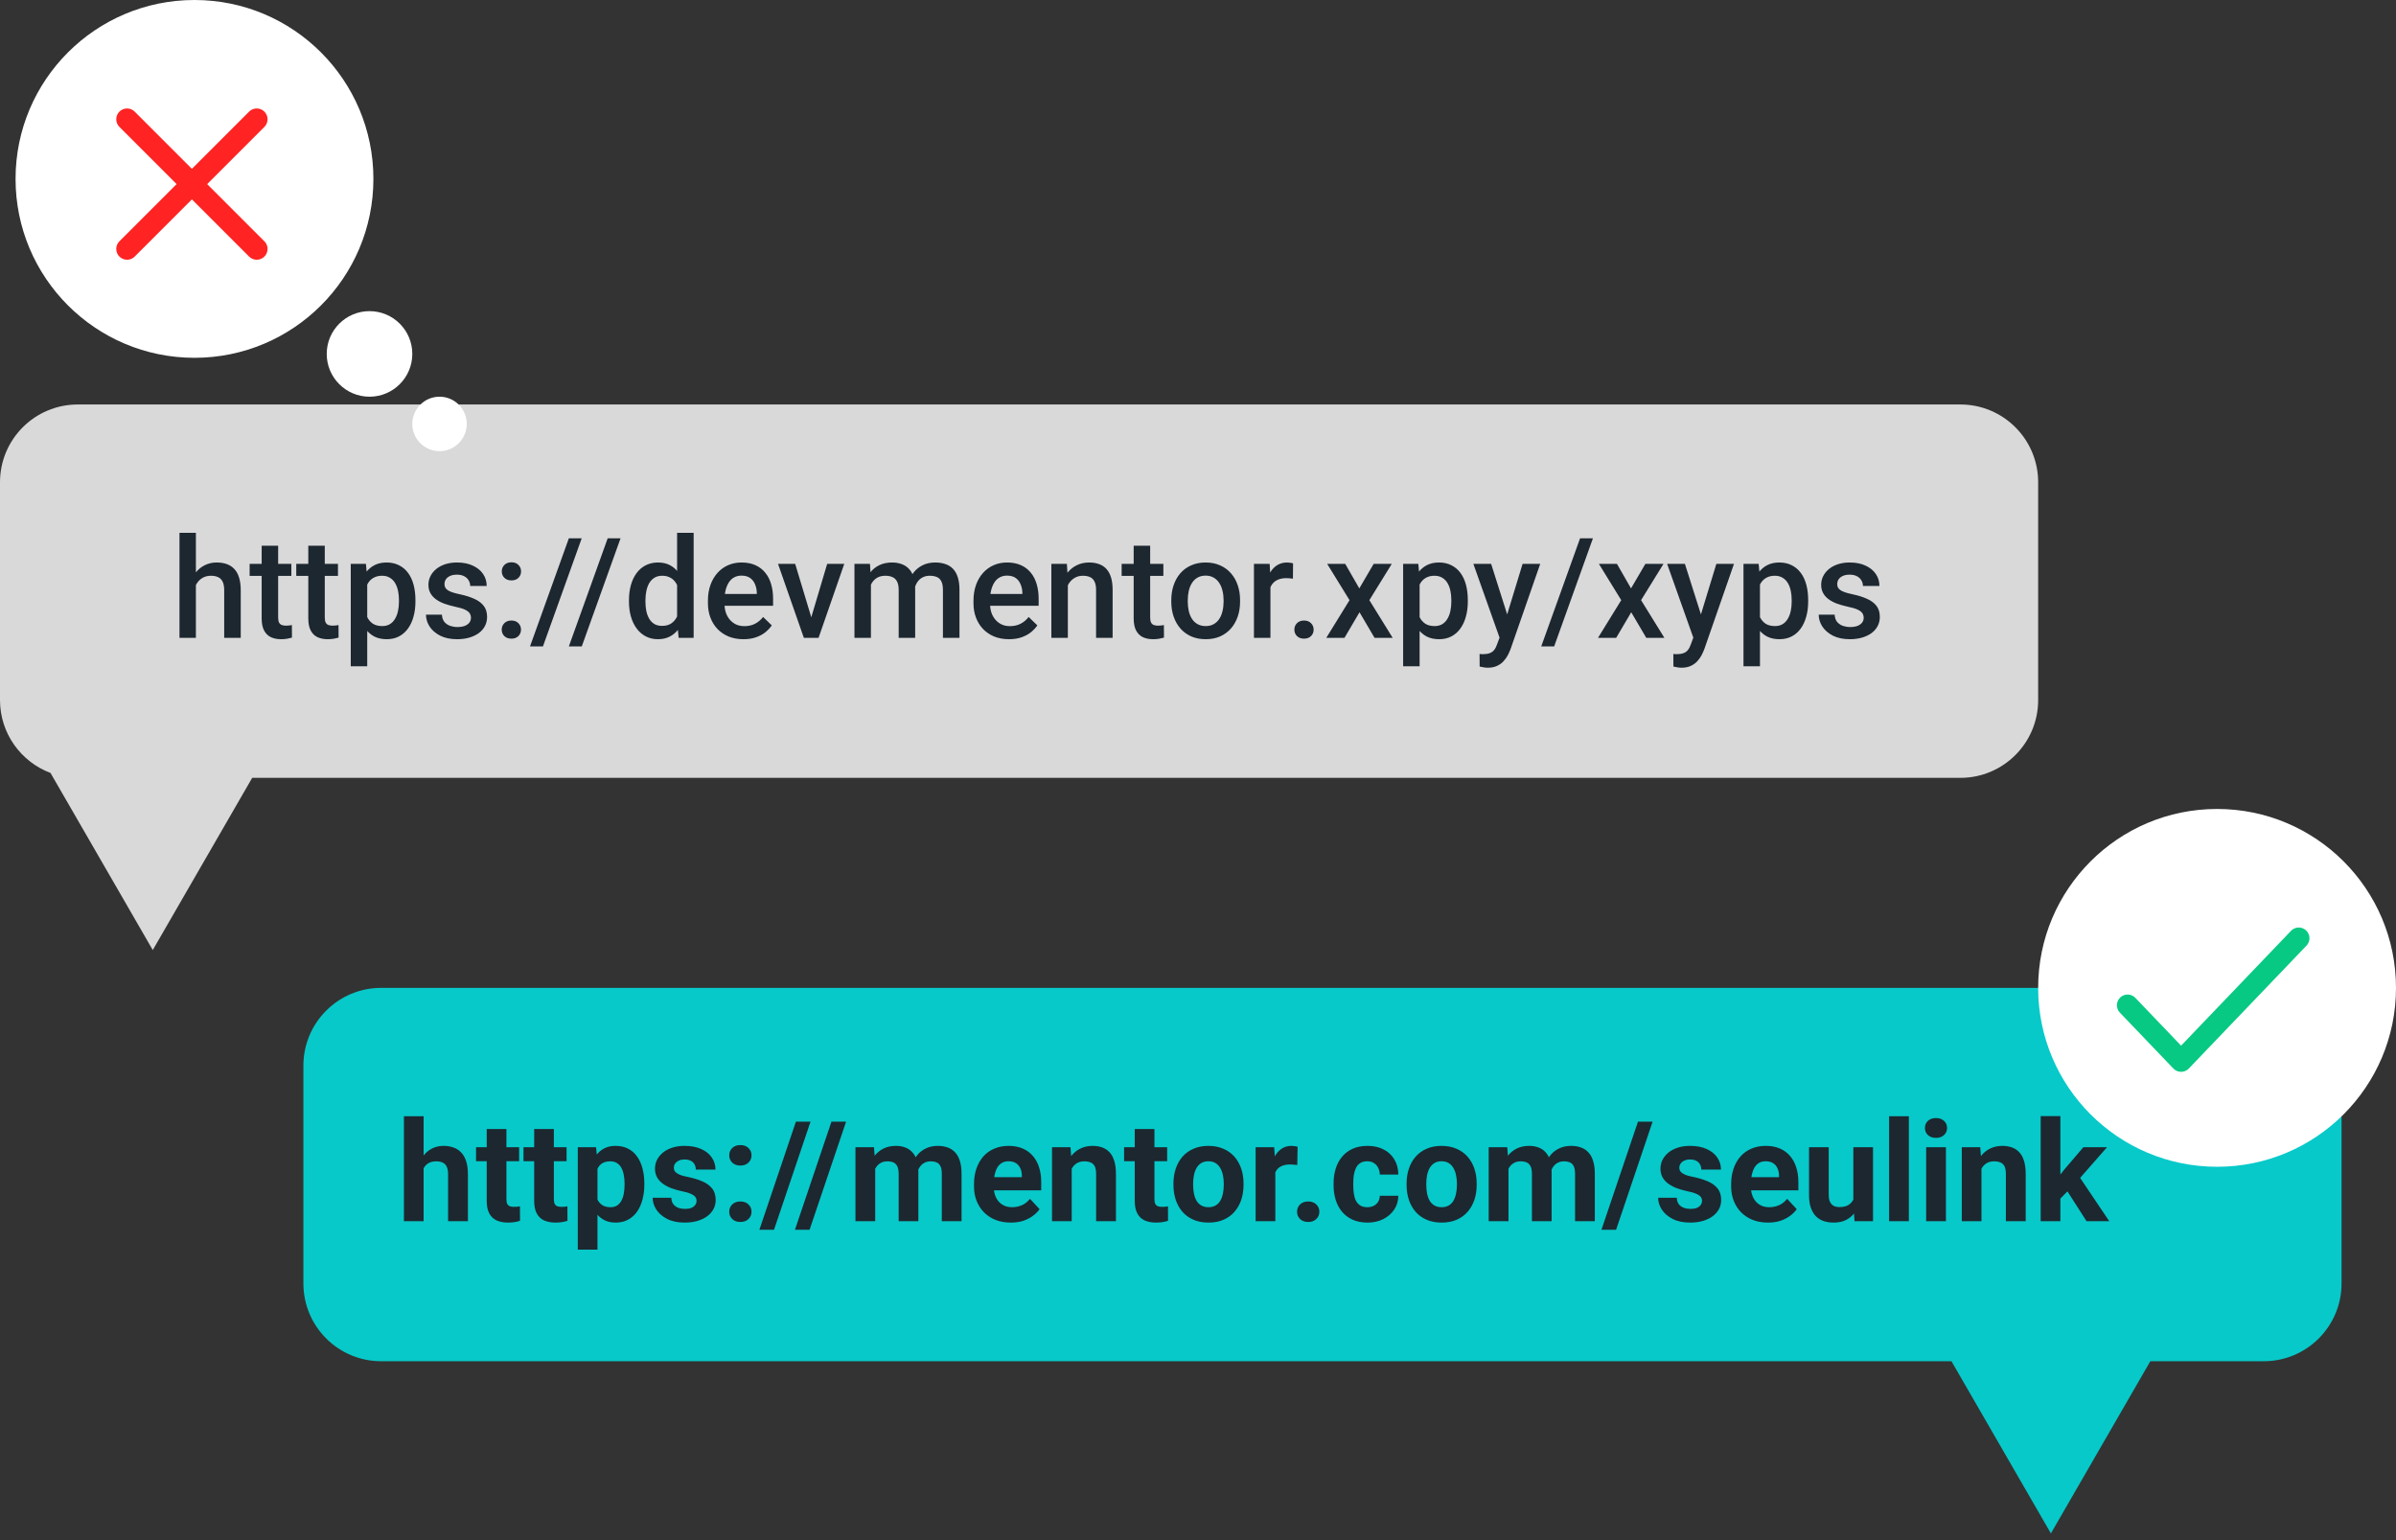 <svg width="308" height="198" viewBox="0 0 308 198" fill="none" xmlns="http://www.w3.org/2000/svg">
<rect x="0" y="0" width="308" height="198" fill="#333333" stroke="none"/>
<path fill-rule="evenodd" clip-rule="evenodd" d="M10 52C4.477 52 0 56.477 0 62V90C0 94.288 2.699 97.946 6.491 99.367L19.638 122.137L32.419 100H252C257.523 100 262 95.523 262 90V62C262 56.477 257.523 52 252 52H10Z" fill="#D9D9D9"/>
<path d="M25.182 68.5V82H23.072V68.5H25.182ZM24.812 76.894L24.127 76.885C24.133 76.228 24.224 75.622 24.399 75.065C24.581 74.509 24.833 74.025 25.155 73.615C25.483 73.199 25.876 72.88 26.333 72.657C26.79 72.429 27.297 72.314 27.854 72.314C28.322 72.314 28.744 72.379 29.119 72.508C29.5 72.637 29.828 72.845 30.104 73.132C30.379 73.413 30.587 73.782 30.727 74.239C30.874 74.69 30.947 75.241 30.947 75.892V82H28.82V75.874C28.82 75.417 28.753 75.054 28.618 74.784C28.489 74.515 28.299 74.321 28.047 74.204C27.795 74.081 27.487 74.019 27.124 74.019C26.743 74.019 26.406 74.096 26.113 74.248C25.826 74.4 25.586 74.608 25.393 74.872C25.199 75.136 25.053 75.44 24.953 75.786C24.859 76.132 24.812 76.501 24.812 76.894ZM37.451 72.49V74.037H32.09V72.49H37.451ZM33.637 70.161H35.755V79.372C35.755 79.665 35.796 79.891 35.878 80.049C35.966 80.201 36.086 80.304 36.238 80.356C36.391 80.409 36.569 80.436 36.774 80.436C36.921 80.436 37.062 80.427 37.196 80.409C37.331 80.392 37.44 80.374 37.522 80.356L37.53 81.974C37.355 82.026 37.149 82.073 36.915 82.114C36.687 82.155 36.423 82.176 36.124 82.176C35.638 82.176 35.207 82.091 34.832 81.921C34.457 81.745 34.164 81.461 33.953 81.068C33.742 80.676 33.637 80.154 33.637 79.504V70.161ZM43.445 72.49V74.037H38.084V72.49H43.445ZM39.631 70.161H41.749V79.372C41.749 79.665 41.79 79.891 41.872 80.049C41.96 80.201 42.08 80.304 42.232 80.356C42.385 80.409 42.563 80.436 42.769 80.436C42.915 80.436 43.056 80.427 43.19 80.409C43.325 80.392 43.434 80.374 43.516 80.356L43.524 81.974C43.349 82.026 43.144 82.073 42.909 82.114C42.681 82.155 42.417 82.176 42.118 82.176C41.632 82.176 41.201 82.091 40.826 81.921C40.451 81.745 40.158 81.461 39.947 81.068C39.736 80.676 39.631 80.154 39.631 79.504V70.161ZM47.207 74.318V85.656H45.089V72.49H47.04L47.207 74.318ZM53.403 77.157V77.342C53.403 78.033 53.321 78.675 53.157 79.267C52.999 79.853 52.762 80.365 52.445 80.805C52.135 81.238 51.751 81.575 51.294 81.815C50.837 82.056 50.31 82.176 49.712 82.176C49.12 82.176 48.602 82.067 48.156 81.851C47.717 81.628 47.345 81.314 47.04 80.91C46.735 80.506 46.489 80.031 46.302 79.486C46.12 78.936 45.991 78.332 45.915 77.676V76.964C45.991 76.267 46.12 75.634 46.302 75.065C46.489 74.497 46.735 74.008 47.04 73.598C47.345 73.188 47.717 72.871 48.156 72.648C48.596 72.426 49.108 72.314 49.694 72.314C50.292 72.314 50.822 72.432 51.285 72.666C51.748 72.894 52.138 73.223 52.454 73.65C52.77 74.072 53.008 74.582 53.166 75.18C53.324 75.772 53.403 76.431 53.403 77.157ZM51.285 77.342V77.157C51.285 76.718 51.244 76.311 51.162 75.936C51.08 75.555 50.951 75.221 50.775 74.934C50.6 74.647 50.374 74.424 50.099 74.266C49.829 74.102 49.504 74.019 49.123 74.019C48.748 74.019 48.426 74.084 48.156 74.213C47.887 74.336 47.661 74.509 47.48 74.731C47.298 74.954 47.157 75.215 47.058 75.514C46.958 75.807 46.888 76.126 46.847 76.472V78.177C46.917 78.599 47.037 78.985 47.207 79.337C47.377 79.689 47.617 79.97 47.928 80.181C48.244 80.386 48.648 80.488 49.141 80.488C49.522 80.488 49.847 80.406 50.116 80.242C50.386 80.078 50.605 79.853 50.775 79.565C50.951 79.272 51.08 78.936 51.162 78.555C51.244 78.174 51.285 77.769 51.285 77.342ZM60.54 79.425C60.54 79.214 60.487 79.023 60.382 78.853C60.276 78.678 60.074 78.519 59.775 78.379C59.482 78.238 59.049 78.109 58.475 77.992C57.971 77.881 57.508 77.749 57.086 77.597C56.67 77.439 56.312 77.248 56.014 77.025C55.715 76.803 55.483 76.539 55.319 76.234C55.155 75.93 55.073 75.578 55.073 75.18C55.073 74.793 55.158 74.427 55.328 74.081C55.498 73.735 55.741 73.431 56.058 73.167C56.374 72.903 56.758 72.695 57.209 72.543C57.666 72.391 58.176 72.314 58.738 72.314C59.535 72.314 60.218 72.449 60.786 72.719C61.36 72.982 61.8 73.343 62.105 73.8C62.409 74.251 62.562 74.761 62.562 75.329H60.443C60.443 75.077 60.379 74.843 60.25 74.626C60.127 74.403 59.94 74.225 59.688 74.09C59.435 73.949 59.119 73.879 58.738 73.879C58.375 73.879 58.073 73.938 57.833 74.055C57.599 74.166 57.423 74.312 57.306 74.494C57.194 74.676 57.139 74.875 57.139 75.092C57.139 75.25 57.168 75.394 57.227 75.522C57.291 75.645 57.397 75.76 57.543 75.865C57.69 75.965 57.889 76.059 58.141 76.147C58.398 76.234 58.721 76.319 59.107 76.401C59.834 76.554 60.458 76.75 60.98 76.99C61.507 77.225 61.911 77.529 62.192 77.904C62.474 78.273 62.614 78.742 62.614 79.311C62.614 79.732 62.523 80.119 62.342 80.471C62.166 80.816 61.908 81.118 61.568 81.376C61.228 81.628 60.821 81.824 60.347 81.965C59.878 82.106 59.351 82.176 58.765 82.176C57.903 82.176 57.174 82.023 56.576 81.719C55.978 81.408 55.524 81.013 55.214 80.532C54.909 80.046 54.757 79.542 54.757 79.02H56.805C56.828 79.413 56.937 79.727 57.13 79.961C57.329 80.189 57.575 80.356 57.868 80.462C58.167 80.561 58.475 80.611 58.791 80.611C59.172 80.611 59.491 80.561 59.749 80.462C60.007 80.356 60.203 80.216 60.338 80.04C60.473 79.858 60.54 79.653 60.54 79.425ZM64.495 80.945C64.495 80.617 64.606 80.342 64.829 80.119C65.052 79.891 65.353 79.776 65.734 79.776C66.121 79.776 66.423 79.891 66.64 80.119C66.862 80.342 66.974 80.617 66.974 80.945C66.974 81.273 66.862 81.549 66.64 81.772C66.423 81.994 66.121 82.106 65.734 82.106C65.353 82.106 65.052 81.994 64.829 81.772C64.606 81.549 64.495 81.273 64.495 80.945ZM64.504 73.457C64.504 73.129 64.615 72.853 64.838 72.631C65.061 72.402 65.362 72.288 65.743 72.288C66.13 72.288 66.432 72.402 66.648 72.631C66.871 72.853 66.982 73.129 66.982 73.457C66.982 73.785 66.871 74.061 66.648 74.283C66.432 74.506 66.13 74.617 65.743 74.617C65.362 74.617 65.061 74.506 64.838 74.283C64.615 74.061 64.504 73.785 64.504 73.457ZM74.778 69.203L69.795 83.099H68.134L73.126 69.203H74.778ZM79.77 69.203L74.787 83.099H73.126L78.118 69.203H79.77ZM87.039 80.031V68.5H89.166V82H87.241L87.039 80.031ZM80.852 77.351V77.166C80.852 76.445 80.936 75.789 81.106 75.197C81.276 74.6 81.522 74.087 81.845 73.659C82.167 73.226 82.56 72.894 83.022 72.666C83.485 72.432 84.007 72.314 84.587 72.314C85.161 72.314 85.665 72.426 86.099 72.648C86.532 72.871 86.901 73.19 87.206 73.606C87.511 74.017 87.754 74.509 87.936 75.083C88.117 75.651 88.246 76.284 88.322 76.981V77.57C88.246 78.25 88.117 78.871 87.936 79.434C87.754 79.996 87.511 80.482 87.206 80.893C86.901 81.303 86.529 81.619 86.09 81.842C85.656 82.064 85.149 82.176 84.569 82.176C83.995 82.176 83.477 82.056 83.014 81.815C82.557 81.575 82.167 81.238 81.845 80.805C81.522 80.371 81.276 79.861 81.106 79.275C80.936 78.684 80.852 78.042 80.852 77.351ZM82.97 77.166V77.351C82.97 77.784 83.008 78.189 83.084 78.564C83.166 78.939 83.292 79.269 83.462 79.557C83.632 79.838 83.852 80.061 84.121 80.225C84.397 80.383 84.725 80.462 85.106 80.462C85.586 80.462 85.981 80.356 86.292 80.145C86.603 79.935 86.846 79.65 87.022 79.293C87.203 78.93 87.326 78.525 87.391 78.08V76.489C87.356 76.144 87.282 75.821 87.171 75.522C87.065 75.224 86.922 74.963 86.74 74.74C86.559 74.512 86.333 74.336 86.064 74.213C85.8 74.084 85.486 74.019 85.123 74.019C84.736 74.019 84.408 74.102 84.139 74.266C83.869 74.43 83.647 74.655 83.471 74.942C83.301 75.23 83.175 75.564 83.093 75.944C83.011 76.325 82.97 76.732 82.97 77.166ZM95.573 82.176C94.87 82.176 94.234 82.061 93.666 81.833C93.103 81.599 92.623 81.273 92.225 80.857C91.832 80.441 91.53 79.952 91.319 79.39C91.108 78.827 91.003 78.221 91.003 77.57V77.219C91.003 76.475 91.111 75.801 91.328 75.197C91.545 74.594 91.847 74.078 92.233 73.65C92.62 73.217 93.077 72.886 93.605 72.657C94.132 72.429 94.703 72.314 95.318 72.314C95.998 72.314 96.593 72.429 97.103 72.657C97.612 72.886 98.034 73.208 98.368 73.624C98.708 74.034 98.96 74.523 99.124 75.092C99.294 75.66 99.379 76.287 99.379 76.973V77.878H92.031V76.357H97.287V76.19C97.275 75.81 97.199 75.452 97.059 75.118C96.924 74.784 96.716 74.515 96.435 74.31C96.153 74.105 95.778 74.002 95.31 74.002C94.958 74.002 94.644 74.078 94.369 74.231C94.1 74.377 93.874 74.591 93.692 74.872C93.511 75.153 93.37 75.493 93.27 75.892C93.177 76.284 93.13 76.727 93.13 77.219V77.57C93.13 77.986 93.186 78.373 93.297 78.731C93.414 79.082 93.584 79.39 93.807 79.653C94.029 79.917 94.299 80.125 94.615 80.277C94.932 80.424 95.292 80.497 95.696 80.497C96.206 80.497 96.66 80.394 97.059 80.189C97.457 79.984 97.803 79.694 98.096 79.319L99.212 80.4C99.007 80.699 98.74 80.986 98.412 81.262C98.084 81.531 97.683 81.751 97.208 81.921C96.739 82.091 96.194 82.176 95.573 82.176ZM104.002 80.321L106.331 72.49H108.528L105.224 82H103.853L104.002 80.321ZM102.218 72.49L104.591 80.356L104.705 82H103.334L100.012 72.49H102.218ZM111.956 74.424V82H109.838V72.49H111.833L111.956 74.424ZM111.613 76.894L110.893 76.885C110.893 76.228 110.975 75.622 111.139 75.065C111.303 74.509 111.543 74.025 111.859 73.615C112.176 73.199 112.568 72.88 113.037 72.657C113.512 72.429 114.06 72.314 114.681 72.314C115.114 72.314 115.51 72.379 115.867 72.508C116.23 72.631 116.544 72.827 116.808 73.097C117.077 73.366 117.282 73.712 117.423 74.134C117.569 74.556 117.643 75.065 117.643 75.663V82H115.524V75.848C115.524 75.385 115.454 75.022 115.313 74.758C115.179 74.494 114.982 74.307 114.725 74.195C114.473 74.078 114.171 74.019 113.819 74.019C113.421 74.019 113.081 74.096 112.8 74.248C112.524 74.4 112.299 74.608 112.123 74.872C111.947 75.136 111.818 75.44 111.736 75.786C111.654 76.132 111.613 76.501 111.613 76.894ZM117.511 76.331L116.518 76.551C116.518 75.977 116.597 75.435 116.755 74.925C116.919 74.409 117.156 73.958 117.467 73.571C117.783 73.179 118.173 72.871 118.636 72.648C119.099 72.426 119.629 72.314 120.227 72.314C120.713 72.314 121.146 72.382 121.527 72.517C121.914 72.645 122.242 72.851 122.512 73.132C122.781 73.413 122.986 73.779 123.127 74.231C123.268 74.676 123.338 75.215 123.338 75.848V82H121.211V75.839C121.211 75.358 121.141 74.986 121 74.723C120.865 74.459 120.672 74.277 120.42 74.178C120.168 74.072 119.866 74.019 119.515 74.019C119.187 74.019 118.896 74.081 118.645 74.204C118.398 74.321 118.19 74.488 118.021 74.705C117.851 74.916 117.722 75.159 117.634 75.435C117.552 75.71 117.511 76.009 117.511 76.331ZM129.71 82.176C129.007 82.176 128.371 82.061 127.803 81.833C127.24 81.599 126.76 81.273 126.361 80.857C125.969 80.441 125.667 79.952 125.456 79.39C125.245 78.827 125.14 78.221 125.14 77.57V77.219C125.14 76.475 125.248 75.801 125.465 75.197C125.682 74.594 125.983 74.078 126.37 73.65C126.757 73.217 127.214 72.886 127.741 72.657C128.269 72.429 128.84 72.314 129.455 72.314C130.135 72.314 130.729 72.429 131.239 72.657C131.749 72.886 132.171 73.208 132.505 73.624C132.845 74.034 133.097 74.523 133.261 75.092C133.431 75.66 133.516 76.287 133.516 76.973V77.878H126.168V76.357H131.424V76.19C131.412 75.81 131.336 75.452 131.195 75.118C131.061 74.784 130.853 74.515 130.571 74.31C130.29 74.105 129.915 74.002 129.446 74.002C129.095 74.002 128.781 74.078 128.506 74.231C128.236 74.377 128.011 74.591 127.829 74.872C127.647 75.153 127.507 75.493 127.407 75.892C127.313 76.284 127.267 76.727 127.267 77.219V77.57C127.267 77.986 127.322 78.373 127.434 78.731C127.551 79.082 127.721 79.39 127.943 79.653C128.166 79.917 128.436 80.125 128.752 80.277C129.068 80.424 129.429 80.497 129.833 80.497C130.343 80.497 130.797 80.394 131.195 80.189C131.594 79.984 131.939 79.694 132.232 79.319L133.349 80.4C133.144 80.699 132.877 80.986 132.549 81.262C132.221 81.531 131.819 81.751 131.345 81.921C130.876 82.091 130.331 82.176 129.71 82.176ZM137.269 74.52V82H135.15V72.49H137.146L137.269 74.52ZM136.891 76.894L136.205 76.885C136.211 76.211 136.305 75.593 136.486 75.03C136.674 74.468 136.932 73.984 137.26 73.58C137.594 73.176 137.992 72.865 138.455 72.648C138.918 72.426 139.434 72.314 140.002 72.314C140.459 72.314 140.872 72.379 141.241 72.508C141.616 72.631 141.936 72.833 142.199 73.114C142.469 73.395 142.674 73.762 142.814 74.213C142.955 74.658 143.025 75.206 143.025 75.856V82H140.898V75.848C140.898 75.391 140.831 75.03 140.696 74.767C140.567 74.497 140.377 74.307 140.125 74.195C139.879 74.078 139.571 74.019 139.202 74.019C138.839 74.019 138.514 74.096 138.227 74.248C137.939 74.4 137.696 74.608 137.497 74.872C137.304 75.136 137.154 75.44 137.049 75.786C136.943 76.132 136.891 76.501 136.891 76.894ZM149.547 72.49V74.037H144.186V72.49H149.547ZM145.732 70.161H147.851V79.372C147.851 79.665 147.892 79.891 147.974 80.049C148.062 80.201 148.182 80.304 148.334 80.356C148.486 80.409 148.665 80.436 148.87 80.436C149.017 80.436 149.157 80.427 149.292 80.409C149.427 80.392 149.535 80.374 149.617 80.356L149.626 81.974C149.45 82.026 149.245 82.073 149.011 82.114C148.782 82.155 148.519 82.176 148.22 82.176C147.733 82.176 147.303 82.091 146.928 81.921C146.553 81.745 146.26 81.461 146.049 81.068C145.838 80.676 145.732 80.154 145.732 79.504V70.161ZM150.566 77.351V77.148C150.566 76.463 150.666 75.827 150.865 75.241C151.064 74.649 151.352 74.137 151.727 73.703C152.107 73.264 152.57 72.924 153.115 72.684C153.666 72.438 154.287 72.314 154.979 72.314C155.676 72.314 156.297 72.438 156.842 72.684C157.393 72.924 157.858 73.264 158.239 73.703C158.62 74.137 158.91 74.649 159.109 75.241C159.309 75.827 159.408 76.463 159.408 77.148V77.351C159.408 78.036 159.309 78.672 159.109 79.258C158.91 79.844 158.62 80.356 158.239 80.796C157.858 81.23 157.396 81.569 156.851 81.815C156.306 82.056 155.688 82.176 154.996 82.176C154.299 82.176 153.675 82.056 153.124 81.815C152.579 81.569 152.116 81.23 151.735 80.796C151.354 80.356 151.064 79.844 150.865 79.258C150.666 78.672 150.566 78.036 150.566 77.351ZM152.685 77.148V77.351C152.685 77.778 152.729 78.183 152.816 78.564C152.904 78.944 153.042 79.278 153.229 79.565C153.417 79.853 153.657 80.078 153.95 80.242C154.243 80.406 154.592 80.488 154.996 80.488C155.389 80.488 155.729 80.406 156.016 80.242C156.309 80.078 156.549 79.853 156.736 79.565C156.924 79.278 157.062 78.944 157.149 78.564C157.243 78.183 157.29 77.778 157.29 77.351V77.148C157.29 76.727 157.243 76.328 157.149 75.953C157.062 75.572 156.921 75.235 156.728 74.942C156.54 74.649 156.3 74.421 156.007 74.257C155.72 74.087 155.377 74.002 154.979 74.002C154.58 74.002 154.234 74.087 153.941 74.257C153.654 74.421 153.417 74.649 153.229 74.942C153.042 75.235 152.904 75.572 152.816 75.953C152.729 76.328 152.685 76.727 152.685 77.148ZM163.311 74.301V82H161.192V72.49H163.214L163.311 74.301ZM166.22 72.429L166.202 74.397C166.073 74.374 165.933 74.356 165.78 74.345C165.634 74.333 165.487 74.327 165.341 74.327C164.978 74.327 164.658 74.38 164.383 74.485C164.107 74.585 163.876 74.731 163.688 74.925C163.507 75.112 163.366 75.341 163.267 75.61C163.167 75.88 163.108 76.182 163.091 76.516L162.607 76.551C162.607 75.953 162.666 75.399 162.783 74.89C162.9 74.38 163.076 73.932 163.311 73.545C163.551 73.158 163.85 72.856 164.207 72.64C164.57 72.423 164.989 72.314 165.464 72.314C165.593 72.314 165.73 72.326 165.877 72.35C166.029 72.373 166.144 72.399 166.22 72.429ZM166.387 80.945C166.387 80.617 166.498 80.342 166.721 80.119C166.943 79.891 167.245 79.776 167.626 79.776C168.013 79.776 168.314 79.891 168.531 80.119C168.754 80.342 168.865 80.617 168.865 80.945C168.865 81.273 168.754 81.549 168.531 81.772C168.314 81.994 168.013 82.106 167.626 82.106C167.245 82.106 166.943 81.994 166.721 81.772C166.498 81.549 166.387 81.273 166.387 80.945ZM172.926 72.49L174.736 75.645L176.582 72.49H178.911L176.028 77.157L179.025 82H176.696L174.763 78.713L172.829 82H170.491L173.479 77.157L170.605 72.49H172.926ZM182.488 74.318V85.656H180.37V72.49H182.321L182.488 74.318ZM188.685 77.157V77.342C188.685 78.033 188.603 78.675 188.438 79.267C188.28 79.853 188.043 80.365 187.727 80.805C187.416 81.238 187.032 81.575 186.575 81.815C186.118 82.056 185.591 82.176 184.993 82.176C184.401 82.176 183.883 82.067 183.438 81.851C182.998 81.628 182.626 81.314 182.321 80.91C182.017 80.506 181.771 80.031 181.583 79.486C181.401 78.936 181.272 78.332 181.196 77.676V76.964C181.272 76.267 181.401 75.634 181.583 75.065C181.771 74.497 182.017 74.008 182.321 73.598C182.626 73.188 182.998 72.871 183.438 72.648C183.877 72.426 184.39 72.314 184.976 72.314C185.573 72.314 186.104 72.432 186.566 72.666C187.029 72.894 187.419 73.223 187.735 73.65C188.052 74.072 188.289 74.582 188.447 75.18C188.605 75.772 188.685 76.431 188.685 77.157ZM186.566 77.342V77.157C186.566 76.718 186.525 76.311 186.443 75.936C186.361 75.555 186.232 75.221 186.057 74.934C185.881 74.647 185.655 74.424 185.38 74.266C185.11 74.102 184.785 74.019 184.404 74.019C184.029 74.019 183.707 74.084 183.438 74.213C183.168 74.336 182.942 74.509 182.761 74.731C182.579 74.954 182.438 75.215 182.339 75.514C182.239 75.807 182.169 76.126 182.128 76.472V78.177C182.198 78.599 182.318 78.985 182.488 79.337C182.658 79.689 182.898 79.97 183.209 80.181C183.525 80.386 183.93 80.488 184.422 80.488C184.803 80.488 185.128 80.406 185.397 80.242C185.667 80.078 185.887 79.853 186.057 79.565C186.232 79.272 186.361 78.936 186.443 78.555C186.525 78.174 186.566 77.769 186.566 77.342ZM193.141 80.963L195.725 72.49H197.992L194.178 83.45C194.09 83.685 193.976 83.939 193.835 84.215C193.694 84.49 193.51 84.751 193.281 84.997C193.059 85.249 192.78 85.451 192.446 85.603C192.112 85.762 191.708 85.841 191.233 85.841C191.046 85.841 190.864 85.823 190.688 85.788C190.519 85.759 190.357 85.727 190.205 85.691L190.196 84.074C190.255 84.08 190.325 84.086 190.407 84.092C190.495 84.098 190.565 84.101 190.618 84.101C190.97 84.101 191.263 84.057 191.497 83.969C191.731 83.887 191.922 83.752 192.068 83.564C192.221 83.377 192.35 83.125 192.455 82.809L193.141 80.963ZM191.682 72.49L193.94 79.609L194.318 81.842L192.851 82.22L189.396 72.49H191.682ZM204.769 69.203L199.785 83.099H198.124L203.116 69.203H204.769ZM207.854 72.49L209.664 75.645L211.51 72.49H213.839L210.956 77.157L213.953 82H211.624L209.69 78.713L207.757 82H205.419L208.407 77.157L205.533 72.49H207.854ZM218.049 80.963L220.633 72.49H222.9L219.086 83.45C218.998 83.685 218.884 83.939 218.743 84.215C218.603 84.49 218.418 84.751 218.189 84.997C217.967 85.249 217.688 85.451 217.354 85.603C217.021 85.762 216.616 85.841 216.142 85.841C215.954 85.841 215.772 85.823 215.597 85.788C215.427 85.759 215.266 85.727 215.113 85.691L215.104 84.074C215.163 84.08 215.233 84.086 215.315 84.092C215.403 84.098 215.474 84.101 215.526 84.101C215.878 84.101 216.171 84.057 216.405 83.969C216.64 83.887 216.83 83.752 216.977 83.564C217.129 83.377 217.258 83.125 217.363 82.809L218.049 80.963ZM216.59 72.49L218.849 79.609L219.227 81.842L217.759 82.22L214.305 72.49H216.59ZM226.24 74.318V85.656H224.122V72.49H226.073L226.24 74.318ZM232.437 77.157V77.342C232.437 78.033 232.354 78.675 232.19 79.267C232.032 79.853 231.795 80.365 231.479 80.805C231.168 81.238 230.784 81.575 230.327 81.815C229.87 82.056 229.343 82.176 228.745 82.176C228.153 82.176 227.635 82.067 227.189 81.851C226.75 81.628 226.378 81.314 226.073 80.91C225.769 80.506 225.522 80.031 225.335 79.486C225.153 78.936 225.024 78.332 224.948 77.676V76.964C225.024 76.267 225.153 75.634 225.335 75.065C225.522 74.497 225.769 74.008 226.073 73.598C226.378 73.188 226.75 72.871 227.189 72.648C227.629 72.426 228.142 72.314 228.728 72.314C229.325 72.314 229.855 72.432 230.318 72.666C230.781 72.894 231.171 73.223 231.487 73.65C231.804 74.072 232.041 74.582 232.199 75.18C232.357 75.772 232.437 76.431 232.437 77.157ZM230.318 77.342V77.157C230.318 76.718 230.277 76.311 230.195 75.936C230.113 75.555 229.984 75.221 229.809 74.934C229.633 74.647 229.407 74.424 229.132 74.266C228.862 74.102 228.537 74.019 228.156 74.019C227.781 74.019 227.459 74.084 227.189 74.213C226.92 74.336 226.694 74.509 226.513 74.731C226.331 74.954 226.19 75.215 226.091 75.514C225.991 75.807 225.921 76.126 225.88 76.472V78.177C225.95 78.599 226.07 78.985 226.24 79.337C226.41 79.689 226.65 79.97 226.961 80.181C227.277 80.386 227.682 80.488 228.174 80.488C228.555 80.488 228.88 80.406 229.149 80.242C229.419 80.078 229.639 79.853 229.809 79.565C229.984 79.272 230.113 78.936 230.195 78.555C230.277 78.174 230.318 77.769 230.318 77.342ZM239.573 79.425C239.573 79.214 239.521 79.023 239.415 78.853C239.31 78.678 239.107 78.519 238.809 78.379C238.516 78.238 238.082 78.109 237.508 77.992C237.004 77.881 236.541 77.749 236.119 77.597C235.703 77.439 235.346 77.248 235.047 77.025C234.748 76.803 234.517 76.539 234.353 76.234C234.188 75.93 234.106 75.578 234.106 75.18C234.106 74.793 234.191 74.427 234.361 74.081C234.531 73.735 234.774 73.431 235.091 73.167C235.407 72.903 235.791 72.695 236.242 72.543C236.699 72.391 237.209 72.314 237.771 72.314C238.568 72.314 239.251 72.449 239.819 72.719C240.394 72.982 240.833 73.343 241.138 73.8C241.442 74.251 241.595 74.761 241.595 75.329H239.477C239.477 75.077 239.412 74.843 239.283 74.626C239.16 74.403 238.973 74.225 238.721 74.09C238.469 73.949 238.152 73.879 237.771 73.879C237.408 73.879 237.106 73.938 236.866 74.055C236.632 74.166 236.456 74.312 236.339 74.494C236.228 74.676 236.172 74.875 236.172 75.092C236.172 75.25 236.201 75.394 236.26 75.522C236.324 75.645 236.43 75.76 236.576 75.865C236.723 75.965 236.922 76.059 237.174 76.147C237.432 76.234 237.754 76.319 238.141 76.401C238.867 76.554 239.491 76.75 240.013 76.99C240.54 77.225 240.944 77.529 241.226 77.904C241.507 78.273 241.647 78.742 241.647 79.311C241.647 79.732 241.557 80.119 241.375 80.471C241.199 80.816 240.941 81.118 240.602 81.376C240.262 81.628 239.854 81.824 239.38 81.965C238.911 82.106 238.384 82.176 237.798 82.176C236.937 82.176 236.207 82.023 235.609 81.719C235.012 81.408 234.558 81.013 234.247 80.532C233.942 80.046 233.79 79.542 233.79 79.02H235.838C235.861 79.413 235.97 79.727 236.163 79.961C236.362 80.189 236.608 80.356 236.901 80.462C237.2 80.561 237.508 80.611 237.824 80.611C238.205 80.611 238.524 80.561 238.782 80.462C239.04 80.356 239.236 80.216 239.371 80.04C239.506 79.858 239.573 79.653 239.573 79.425Z" fill="#1D2730"/>
<path fill-rule="evenodd" clip-rule="evenodd" d="M49 127C43.477 127 39 131.477 39 137V165C39 170.523 43.477 175 49 175H250.857L263.638 197.137L276.419 175H291C296.523 175 301 170.523 301 165V137C301 131.477 296.523 127 291 127H49Z" fill="#07C9C9"/>
<path d="M54.454 143.5V157H51.923V143.5H54.454ZM54.094 151.911H53.399C53.405 151.249 53.493 150.64 53.663 150.083C53.833 149.521 54.076 149.034 54.393 148.624C54.709 148.208 55.087 147.886 55.526 147.657C55.972 147.429 56.464 147.314 57.003 147.314C57.472 147.314 57.897 147.382 58.277 147.517C58.664 147.646 58.995 147.856 59.27 148.149C59.552 148.437 59.769 148.814 59.921 149.283C60.073 149.752 60.149 150.32 60.149 150.988V157H57.601V150.971C57.601 150.549 57.539 150.218 57.416 149.978C57.299 149.731 57.126 149.559 56.898 149.459C56.675 149.354 56.399 149.301 56.071 149.301C55.708 149.301 55.398 149.368 55.14 149.503C54.888 149.638 54.685 149.825 54.533 150.065C54.381 150.3 54.27 150.575 54.199 150.892C54.129 151.208 54.094 151.548 54.094 151.911ZM66.732 147.49V149.283H61.195V147.49H66.732ZM62.566 145.144H65.098V154.135C65.098 154.41 65.133 154.621 65.203 154.768C65.279 154.914 65.391 155.017 65.537 155.075C65.684 155.128 65.868 155.154 66.091 155.154C66.249 155.154 66.39 155.148 66.513 155.137C66.642 155.119 66.75 155.102 66.838 155.084L66.847 156.947C66.63 157.018 66.395 157.073 66.144 157.114C65.892 157.155 65.613 157.176 65.309 157.176C64.752 157.176 64.266 157.085 63.85 156.903C63.44 156.716 63.123 156.417 62.9 156.007C62.678 155.597 62.566 155.058 62.566 154.39V145.144ZM72.832 147.49V149.283H67.295V147.49H72.832ZM68.666 145.144H71.197V154.135C71.197 154.41 71.232 154.621 71.303 154.768C71.379 154.914 71.49 155.017 71.637 155.075C71.783 155.128 71.968 155.154 72.19 155.154C72.349 155.154 72.489 155.148 72.612 155.137C72.741 155.119 72.85 155.102 72.938 155.084L72.946 156.947C72.73 157.018 72.495 157.073 72.243 157.114C71.991 157.155 71.713 157.176 71.408 157.176C70.852 157.176 70.365 157.085 69.949 156.903C69.539 156.716 69.223 156.417 69 156.007C68.777 155.597 68.666 155.058 68.666 154.39V145.144ZM76.805 149.318V160.656H74.273V147.49H76.62L76.805 149.318ZM82.825 152.14V152.324C82.825 153.016 82.743 153.657 82.579 154.249C82.421 154.841 82.186 155.356 81.876 155.796C81.565 156.229 81.179 156.569 80.716 156.815C80.259 157.056 79.731 157.176 79.134 157.176C78.554 157.176 78.05 157.059 77.622 156.824C77.194 156.59 76.834 156.262 76.541 155.84C76.254 155.412 76.022 154.917 75.847 154.354C75.671 153.792 75.536 153.188 75.442 152.544V152.061C75.536 151.369 75.671 150.736 75.847 150.162C76.022 149.582 76.254 149.081 76.541 148.659C76.834 148.231 77.191 147.9 77.613 147.666C78.041 147.432 78.542 147.314 79.116 147.314C79.72 147.314 80.25 147.429 80.707 147.657C81.17 147.886 81.557 148.214 81.867 148.642C82.184 149.069 82.421 149.579 82.579 150.171C82.743 150.763 82.825 151.419 82.825 152.14ZM80.285 152.324V152.14C80.285 151.735 80.25 151.363 80.18 151.023C80.115 150.678 80.01 150.376 79.863 150.118C79.723 149.86 79.535 149.661 79.301 149.521C79.072 149.374 78.794 149.301 78.466 149.301C78.12 149.301 77.824 149.356 77.578 149.468C77.338 149.579 77.142 149.74 76.989 149.951C76.837 150.162 76.723 150.414 76.647 150.707C76.57 151 76.523 151.331 76.506 151.7V152.922C76.535 153.355 76.617 153.745 76.752 154.091C76.887 154.431 77.095 154.7 77.376 154.899C77.657 155.099 78.026 155.198 78.483 155.198C78.817 155.198 79.099 155.125 79.327 154.979C79.556 154.826 79.74 154.618 79.881 154.354C80.027 154.091 80.13 153.786 80.189 153.44C80.253 153.095 80.285 152.723 80.285 152.324ZM89.54 154.372C89.54 154.19 89.487 154.026 89.382 153.88C89.276 153.733 89.08 153.599 88.793 153.476C88.512 153.347 88.105 153.229 87.571 153.124C87.091 153.019 86.643 152.887 86.227 152.729C85.816 152.564 85.459 152.368 85.154 152.14C84.856 151.911 84.621 151.642 84.451 151.331C84.281 151.015 84.196 150.654 84.196 150.25C84.196 149.852 84.281 149.477 84.451 149.125C84.627 148.773 84.876 148.463 85.198 148.193C85.526 147.918 85.925 147.704 86.394 147.552C86.868 147.394 87.401 147.314 87.993 147.314C88.819 147.314 89.528 147.446 90.12 147.71C90.718 147.974 91.175 148.337 91.491 148.8C91.814 149.257 91.975 149.778 91.975 150.364H89.443C89.443 150.118 89.391 149.898 89.285 149.705C89.186 149.506 89.027 149.351 88.811 149.239C88.6 149.122 88.324 149.063 87.984 149.063C87.703 149.063 87.46 149.113 87.255 149.213C87.05 149.307 86.892 149.436 86.78 149.6C86.675 149.758 86.622 149.934 86.622 150.127C86.622 150.273 86.651 150.405 86.71 150.522C86.774 150.634 86.877 150.736 87.018 150.83C87.158 150.924 87.34 151.012 87.562 151.094C87.791 151.17 88.072 151.24 88.406 151.305C89.092 151.445 89.704 151.63 90.243 151.858C90.782 152.081 91.21 152.386 91.526 152.772C91.843 153.153 92.001 153.654 92.001 154.275C92.001 154.697 91.907 155.084 91.72 155.436C91.532 155.787 91.263 156.095 90.911 156.358C90.56 156.616 90.138 156.818 89.645 156.965C89.159 157.105 88.611 157.176 88.002 157.176C87.117 157.176 86.367 157.018 85.752 156.701C85.143 156.385 84.68 155.983 84.363 155.497C84.053 155.005 83.897 154.501 83.897 153.985H86.297C86.309 154.331 86.397 154.609 86.561 154.82C86.731 155.031 86.944 155.184 87.202 155.277C87.466 155.371 87.75 155.418 88.055 155.418C88.383 155.418 88.655 155.374 88.872 155.286C89.089 155.192 89.253 155.069 89.364 154.917C89.481 154.759 89.54 154.577 89.54 154.372ZM93.741 155.778C93.741 155.403 93.87 155.09 94.128 154.838C94.392 154.586 94.74 154.46 95.174 154.46C95.607 154.46 95.953 154.586 96.211 154.838C96.475 155.09 96.606 155.403 96.606 155.778C96.606 156.153 96.475 156.467 96.211 156.719C95.953 156.971 95.607 157.097 95.174 157.097C94.74 157.097 94.392 156.971 94.128 156.719C93.87 156.467 93.741 156.153 93.741 155.778ZM93.741 148.527C93.741 148.152 93.87 147.839 94.128 147.587C94.392 147.335 94.74 147.209 95.174 147.209C95.607 147.209 95.953 147.335 96.211 147.587C96.475 147.839 96.606 148.152 96.606 148.527C96.606 148.902 96.475 149.216 96.211 149.468C95.953 149.72 95.607 149.846 95.174 149.846C94.74 149.846 94.392 149.72 94.128 149.468C93.87 149.216 93.741 148.902 93.741 148.527ZM104.191 144.203L99.498 158.099H97.617L102.311 144.203H104.191ZM108.762 144.203L104.068 158.099H102.188L106.881 144.203H108.762ZM112.506 149.459V157H109.966V147.49H112.348L112.506 149.459ZM112.154 151.911H111.451C111.451 151.249 111.53 150.64 111.688 150.083C111.853 149.521 112.09 149.034 112.4 148.624C112.717 148.208 113.106 147.886 113.569 147.657C114.032 147.429 114.568 147.314 115.178 147.314C115.6 147.314 115.986 147.379 116.338 147.508C116.689 147.631 116.991 147.827 117.243 148.097C117.501 148.36 117.7 148.706 117.841 149.134C117.981 149.556 118.052 150.062 118.052 150.654V157H115.521V150.936C115.521 150.502 115.462 150.168 115.345 149.934C115.228 149.699 115.061 149.535 114.844 149.441C114.633 149.348 114.378 149.301 114.079 149.301C113.751 149.301 113.464 149.368 113.218 149.503C112.978 149.638 112.778 149.825 112.62 150.065C112.462 150.3 112.345 150.575 112.269 150.892C112.192 151.208 112.154 151.548 112.154 151.911ZM117.814 151.621L116.909 151.735C116.909 151.114 116.985 150.537 117.138 150.004C117.296 149.471 117.527 149.002 117.832 148.598C118.143 148.193 118.526 147.88 118.983 147.657C119.44 147.429 119.968 147.314 120.565 147.314C121.022 147.314 121.438 147.382 121.813 147.517C122.188 147.646 122.508 147.854 122.771 148.141C123.041 148.422 123.246 148.791 123.387 149.248C123.533 149.705 123.606 150.265 123.606 150.927V157H121.066V150.927C121.066 150.487 121.008 150.153 120.891 149.925C120.779 149.69 120.615 149.529 120.398 149.441C120.188 149.348 119.936 149.301 119.643 149.301C119.338 149.301 119.071 149.362 118.843 149.485C118.614 149.603 118.424 149.767 118.271 149.978C118.119 150.188 118.005 150.435 117.929 150.716C117.853 150.991 117.814 151.293 117.814 151.621ZM129.943 157.176C129.205 157.176 128.543 157.059 127.957 156.824C127.371 156.584 126.873 156.253 126.463 155.831C126.059 155.409 125.748 154.92 125.531 154.363C125.314 153.801 125.206 153.203 125.206 152.57V152.219C125.206 151.498 125.309 150.839 125.514 150.241C125.719 149.644 126.012 149.125 126.393 148.686C126.779 148.246 127.248 147.909 127.799 147.675C128.35 147.435 128.971 147.314 129.662 147.314C130.336 147.314 130.934 147.426 131.455 147.648C131.977 147.871 132.413 148.188 132.765 148.598C133.122 149.008 133.392 149.5 133.573 150.074C133.755 150.643 133.846 151.275 133.846 151.973V153.027H126.287V151.34H131.358V151.146C131.358 150.795 131.294 150.481 131.165 150.206C131.042 149.925 130.854 149.702 130.603 149.538C130.351 149.374 130.028 149.292 129.636 149.292C129.302 149.292 129.015 149.365 128.774 149.512C128.534 149.658 128.338 149.863 128.186 150.127C128.039 150.391 127.928 150.701 127.852 151.059C127.781 151.41 127.746 151.797 127.746 152.219V152.57C127.746 152.951 127.799 153.303 127.904 153.625C128.016 153.947 128.171 154.226 128.37 154.46C128.575 154.694 128.821 154.876 129.108 155.005C129.401 155.134 129.732 155.198 130.102 155.198C130.559 155.198 130.983 155.11 131.376 154.935C131.774 154.753 132.117 154.48 132.404 154.117L133.635 155.453C133.436 155.74 133.163 156.016 132.817 156.279C132.478 156.543 132.067 156.76 131.587 156.93C131.106 157.094 130.559 157.176 129.943 157.176ZM137.766 149.521V157H135.234V147.49H137.607L137.766 149.521ZM137.396 151.911H136.711C136.711 151.208 136.802 150.575 136.983 150.013C137.165 149.444 137.42 148.961 137.748 148.562C138.076 148.158 138.466 147.851 138.917 147.64C139.374 147.423 139.884 147.314 140.446 147.314C140.892 147.314 141.299 147.379 141.668 147.508C142.037 147.637 142.354 147.842 142.617 148.123C142.887 148.404 143.092 148.776 143.232 149.239C143.379 149.702 143.452 150.268 143.452 150.936V157H140.903V150.927C140.903 150.505 140.845 150.177 140.728 149.942C140.61 149.708 140.438 149.544 140.209 149.45C139.986 149.351 139.711 149.301 139.383 149.301C139.043 149.301 138.747 149.368 138.495 149.503C138.249 149.638 138.044 149.825 137.88 150.065C137.722 150.3 137.602 150.575 137.52 150.892C137.438 151.208 137.396 151.548 137.396 151.911ZM150.035 147.49V149.283H144.498V147.49H150.035ZM145.869 145.144H148.4V154.135C148.4 154.41 148.436 154.621 148.506 154.768C148.582 154.914 148.693 155.017 148.84 155.075C148.986 155.128 149.171 155.154 149.394 155.154C149.552 155.154 149.692 155.148 149.815 155.137C149.944 155.119 150.053 155.102 150.141 155.084L150.149 156.947C149.933 157.018 149.698 157.073 149.446 157.114C149.194 157.155 148.916 157.176 148.611 157.176C148.055 157.176 147.568 157.085 147.152 156.903C146.742 156.716 146.426 156.417 146.203 156.007C145.98 155.597 145.869 155.058 145.869 154.39V145.144ZM150.844 152.342V152.157C150.844 151.46 150.943 150.818 151.143 150.232C151.342 149.641 151.632 149.128 152.013 148.694C152.394 148.261 152.862 147.924 153.419 147.684C153.976 147.438 154.614 147.314 155.335 147.314C156.056 147.314 156.697 147.438 157.26 147.684C157.822 147.924 158.294 148.261 158.675 148.694C159.062 149.128 159.354 149.641 159.554 150.232C159.753 150.818 159.853 151.46 159.853 152.157V152.342C159.853 153.033 159.753 153.675 159.554 154.267C159.354 154.853 159.062 155.365 158.675 155.805C158.294 156.238 157.825 156.575 157.269 156.815C156.712 157.056 156.073 157.176 155.353 157.176C154.632 157.176 153.99 157.056 153.428 156.815C152.871 156.575 152.399 156.238 152.013 155.805C151.632 155.365 151.342 154.853 151.143 154.267C150.943 153.675 150.844 153.033 150.844 152.342ZM153.375 152.157V152.342C153.375 152.74 153.41 153.112 153.48 153.458C153.551 153.804 153.662 154.108 153.814 154.372C153.973 154.63 154.178 154.832 154.43 154.979C154.682 155.125 154.989 155.198 155.353 155.198C155.704 155.198 156.006 155.125 156.258 154.979C156.51 154.832 156.712 154.63 156.864 154.372C157.017 154.108 157.128 153.804 157.198 153.458C157.274 153.112 157.312 152.74 157.312 152.342V152.157C157.312 151.771 157.274 151.407 157.198 151.067C157.128 150.722 157.014 150.417 156.855 150.153C156.703 149.884 156.501 149.673 156.249 149.521C155.997 149.368 155.692 149.292 155.335 149.292C154.978 149.292 154.673 149.368 154.421 149.521C154.175 149.673 153.973 149.884 153.814 150.153C153.662 150.417 153.551 150.722 153.48 151.067C153.41 151.407 153.375 151.771 153.375 152.157ZM163.939 149.564V157H161.408V147.49H163.79L163.939 149.564ZM166.805 147.429L166.761 149.775C166.638 149.758 166.488 149.743 166.312 149.731C166.143 149.714 165.987 149.705 165.847 149.705C165.489 149.705 165.179 149.752 164.915 149.846C164.657 149.934 164.44 150.065 164.265 150.241C164.095 150.417 163.966 150.631 163.878 150.883C163.796 151.135 163.749 151.422 163.737 151.744L163.228 151.586C163.228 150.971 163.289 150.405 163.412 149.89C163.535 149.368 163.714 148.914 163.948 148.527C164.188 148.141 164.481 147.842 164.827 147.631C165.173 147.42 165.568 147.314 166.014 147.314C166.154 147.314 166.298 147.326 166.444 147.35C166.591 147.367 166.711 147.394 166.805 147.429ZM166.734 155.778C166.734 155.403 166.863 155.09 167.121 154.838C167.385 154.586 167.733 154.46 168.167 154.46C168.601 154.46 168.946 154.586 169.204 154.838C169.468 155.09 169.6 155.403 169.6 155.778C169.6 156.153 169.468 156.467 169.204 156.719C168.946 156.971 168.601 157.097 168.167 157.097C167.733 157.097 167.385 156.971 167.121 156.719C166.863 156.467 166.734 156.153 166.734 155.778ZM175.761 155.198C176.071 155.198 176.347 155.14 176.587 155.022C176.827 154.899 177.015 154.729 177.149 154.513C177.29 154.29 177.363 154.029 177.369 153.73H179.751C179.745 154.398 179.566 154.993 179.215 155.515C178.863 156.03 178.392 156.438 177.8 156.736C177.208 157.029 176.546 157.176 175.813 157.176C175.075 157.176 174.431 157.053 173.88 156.807C173.335 156.561 172.881 156.221 172.518 155.787C172.154 155.348 171.882 154.838 171.7 154.258C171.519 153.672 171.428 153.045 171.428 152.377V152.122C171.428 151.448 171.519 150.821 171.7 150.241C171.882 149.655 172.154 149.146 172.518 148.712C172.881 148.272 173.335 147.93 173.88 147.684C174.425 147.438 175.063 147.314 175.796 147.314C176.575 147.314 177.258 147.464 177.844 147.763C178.436 148.062 178.898 148.489 179.232 149.046C179.572 149.597 179.745 150.25 179.751 151.006H177.369C177.363 150.689 177.296 150.402 177.167 150.145C177.044 149.887 176.862 149.682 176.622 149.529C176.388 149.371 176.098 149.292 175.752 149.292C175.383 149.292 175.081 149.371 174.847 149.529C174.612 149.682 174.431 149.893 174.302 150.162C174.173 150.426 174.082 150.728 174.029 151.067C173.982 151.401 173.959 151.753 173.959 152.122V152.377C173.959 152.746 173.982 153.101 174.029 153.44C174.076 153.78 174.164 154.082 174.293 154.346C174.428 154.609 174.612 154.817 174.847 154.97C175.081 155.122 175.386 155.198 175.761 155.198ZM180.814 152.342V152.157C180.814 151.46 180.914 150.818 181.113 150.232C181.312 149.641 181.603 149.128 181.983 148.694C182.364 148.261 182.833 147.924 183.39 147.684C183.946 147.438 184.585 147.314 185.306 147.314C186.026 147.314 186.668 147.438 187.23 147.684C187.793 147.924 188.265 148.261 188.646 148.694C189.032 149.128 189.325 149.641 189.524 150.232C189.724 150.818 189.823 151.46 189.823 152.157V152.342C189.823 153.033 189.724 153.675 189.524 154.267C189.325 154.853 189.032 155.365 188.646 155.805C188.265 156.238 187.796 156.575 187.239 156.815C186.683 157.056 186.044 157.176 185.323 157.176C184.603 157.176 183.961 157.056 183.398 156.815C182.842 156.575 182.37 156.238 181.983 155.805C181.603 155.365 181.312 154.853 181.113 154.267C180.914 153.675 180.814 153.033 180.814 152.342ZM183.346 152.157V152.342C183.346 152.74 183.381 153.112 183.451 153.458C183.521 153.804 183.633 154.108 183.785 154.372C183.943 154.63 184.148 154.832 184.4 154.979C184.652 155.125 184.96 155.198 185.323 155.198C185.675 155.198 185.977 155.125 186.229 154.979C186.48 154.832 186.683 154.63 186.835 154.372C186.987 154.108 187.099 153.804 187.169 153.458C187.245 153.112 187.283 152.74 187.283 152.342V152.157C187.283 151.771 187.245 151.407 187.169 151.067C187.099 150.722 186.984 150.417 186.826 150.153C186.674 149.884 186.472 149.673 186.22 149.521C185.968 149.368 185.663 149.292 185.306 149.292C184.948 149.292 184.644 149.368 184.392 149.521C184.146 149.673 183.943 149.884 183.785 150.153C183.633 150.417 183.521 150.722 183.451 151.067C183.381 151.407 183.346 151.771 183.346 152.157ZM193.91 149.459V157H191.37V147.49H193.752L193.91 149.459ZM193.559 151.911H192.855C192.855 151.249 192.935 150.64 193.093 150.083C193.257 149.521 193.494 149.034 193.805 148.624C194.121 148.208 194.511 147.886 194.974 147.657C195.437 147.429 195.973 147.314 196.582 147.314C197.004 147.314 197.391 147.379 197.742 147.508C198.094 147.631 198.396 147.827 198.647 148.097C198.905 148.36 199.104 148.706 199.245 149.134C199.386 149.556 199.456 150.062 199.456 150.654V157H196.925V150.936C196.925 150.502 196.866 150.168 196.749 149.934C196.632 149.699 196.465 149.535 196.248 149.441C196.037 149.348 195.782 149.301 195.483 149.301C195.155 149.301 194.868 149.368 194.622 149.503C194.382 149.638 194.183 149.825 194.024 150.065C193.866 150.3 193.749 150.575 193.673 150.892C193.597 151.208 193.559 151.548 193.559 151.911ZM199.219 151.621L198.313 151.735C198.313 151.114 198.39 150.537 198.542 150.004C198.7 149.471 198.932 149.002 199.236 148.598C199.547 148.193 199.931 147.88 200.388 147.657C200.845 147.429 201.372 147.314 201.97 147.314C202.427 147.314 202.843 147.382 203.218 147.517C203.593 147.646 203.912 147.854 204.176 148.141C204.445 148.422 204.65 148.791 204.791 149.248C204.938 149.705 205.011 150.265 205.011 150.927V157H202.471V150.927C202.471 150.487 202.412 150.153 202.295 149.925C202.184 149.69 202.02 149.529 201.803 149.441C201.592 149.348 201.34 149.301 201.047 149.301C200.742 149.301 200.476 149.362 200.247 149.485C200.019 149.603 199.828 149.767 199.676 149.978C199.523 150.188 199.409 150.435 199.333 150.716C199.257 150.991 199.219 151.293 199.219 151.621ZM212.438 144.203L207.744 158.099H205.863L210.557 144.203H212.438ZM218.792 154.372C218.792 154.19 218.739 154.026 218.634 153.88C218.528 153.733 218.332 153.599 218.045 153.476C217.764 153.347 217.356 153.229 216.823 153.124C216.343 153.019 215.895 152.887 215.479 152.729C215.068 152.564 214.711 152.368 214.406 152.14C214.107 151.911 213.873 151.642 213.703 151.331C213.533 151.015 213.448 150.654 213.448 150.25C213.448 149.852 213.533 149.477 213.703 149.125C213.879 148.773 214.128 148.463 214.45 148.193C214.778 147.918 215.177 147.704 215.646 147.552C216.12 147.394 216.653 147.314 217.245 147.314C218.071 147.314 218.78 147.446 219.372 147.71C219.97 147.974 220.427 148.337 220.743 148.8C221.065 149.257 221.227 149.778 221.227 150.364H218.695C218.695 150.118 218.643 149.898 218.537 149.705C218.438 149.506 218.279 149.351 218.062 149.239C217.852 149.122 217.576 149.063 217.236 149.063C216.955 149.063 216.712 149.113 216.507 149.213C216.302 149.307 216.144 149.436 216.032 149.6C215.927 149.758 215.874 149.934 215.874 150.127C215.874 150.273 215.903 150.405 215.962 150.522C216.026 150.634 216.129 150.736 216.27 150.83C216.41 150.924 216.592 151.012 216.814 151.094C217.043 151.17 217.324 151.24 217.658 151.305C218.344 151.445 218.956 151.63 219.495 151.858C220.034 152.081 220.462 152.386 220.778 152.772C221.095 153.153 221.253 153.654 221.253 154.275C221.253 154.697 221.159 155.084 220.972 155.436C220.784 155.787 220.515 156.095 220.163 156.358C219.812 156.616 219.39 156.818 218.897 156.965C218.411 157.105 217.863 157.176 217.254 157.176C216.369 157.176 215.619 157.018 215.004 156.701C214.395 156.385 213.932 155.983 213.615 155.497C213.305 155.005 213.149 154.501 213.149 153.985H215.549C215.561 154.331 215.648 154.609 215.812 154.82C215.982 155.031 216.196 155.184 216.454 155.277C216.718 155.371 217.002 155.418 217.307 155.418C217.635 155.418 217.907 155.374 218.124 155.286C218.341 155.192 218.505 155.069 218.616 154.917C218.733 154.759 218.792 154.577 218.792 154.372ZM227.273 157.176C226.535 157.176 225.873 157.059 225.287 156.824C224.701 156.584 224.203 156.253 223.793 155.831C223.389 155.409 223.078 154.92 222.861 154.363C222.645 153.801 222.536 153.203 222.536 152.57V152.219C222.536 151.498 222.639 150.839 222.844 150.241C223.049 149.644 223.342 149.125 223.723 148.686C224.109 148.246 224.578 147.909 225.129 147.675C225.68 147.435 226.301 147.314 226.992 147.314C227.666 147.314 228.264 147.426 228.785 147.648C229.307 147.871 229.743 148.188 230.095 148.598C230.452 149.008 230.722 149.5 230.903 150.074C231.085 150.643 231.176 151.275 231.176 151.973V153.027H223.617V151.34H228.688V151.146C228.688 150.795 228.624 150.481 228.495 150.206C228.372 149.925 228.185 149.702 227.933 149.538C227.681 149.374 227.358 149.292 226.966 149.292C226.632 149.292 226.345 149.365 226.104 149.512C225.864 149.658 225.668 149.863 225.516 150.127C225.369 150.391 225.258 150.701 225.182 151.059C225.111 151.41 225.076 151.797 225.076 152.219V152.57C225.076 152.951 225.129 153.303 225.234 153.625C225.346 153.947 225.501 154.226 225.7 154.46C225.905 154.694 226.151 154.876 226.438 155.005C226.731 155.134 227.062 155.198 227.432 155.198C227.889 155.198 228.313 155.11 228.706 154.935C229.104 154.753 229.447 154.48 229.734 154.117L230.965 155.453C230.766 155.74 230.493 156.016 230.147 156.279C229.808 156.543 229.397 156.76 228.917 156.93C228.437 157.094 227.889 157.176 227.273 157.176ZM238.242 154.724V147.49H240.773V157H238.392L238.242 154.724ZM238.523 152.772L239.271 152.755C239.271 153.388 239.197 153.977 239.051 154.521C238.904 155.061 238.685 155.529 238.392 155.928C238.099 156.32 237.729 156.628 237.284 156.851C236.839 157.067 236.314 157.176 235.711 157.176C235.248 157.176 234.82 157.111 234.428 156.982C234.041 156.848 233.707 156.64 233.426 156.358C233.15 156.071 232.934 155.705 232.775 155.26C232.623 154.809 232.547 154.267 232.547 153.634V147.49H235.078V153.651C235.078 153.933 235.11 154.17 235.175 154.363C235.245 154.557 235.342 154.715 235.465 154.838C235.588 154.961 235.731 155.049 235.896 155.102C236.065 155.154 236.253 155.181 236.458 155.181C236.979 155.181 237.39 155.075 237.688 154.864C237.993 154.653 238.207 154.366 238.33 154.003C238.459 153.634 238.523 153.224 238.523 152.772ZM245.379 143.5V157H242.839V143.5H245.379ZM250.143 147.49V157H247.603V147.49H250.143ZM247.444 145.012C247.444 144.643 247.573 144.338 247.831 144.098C248.089 143.857 248.435 143.737 248.868 143.737C249.296 143.737 249.639 143.857 249.896 144.098C250.16 144.338 250.292 144.643 250.292 145.012C250.292 145.381 250.16 145.686 249.896 145.926C249.639 146.166 249.296 146.286 248.868 146.286C248.435 146.286 248.089 146.166 247.831 145.926C247.573 145.686 247.444 145.381 247.444 145.012ZM254.713 149.521V157H252.182V147.49H254.555L254.713 149.521ZM254.344 151.911H253.658C253.658 151.208 253.749 150.575 253.931 150.013C254.112 149.444 254.367 148.961 254.695 148.562C255.023 148.158 255.413 147.851 255.864 147.64C256.321 147.423 256.831 147.314 257.394 147.314C257.839 147.314 258.246 147.379 258.615 147.508C258.984 147.637 259.301 147.842 259.564 148.123C259.834 148.404 260.039 148.776 260.18 149.239C260.326 149.702 260.399 150.268 260.399 150.936V157H257.851V150.927C257.851 150.505 257.792 150.177 257.675 149.942C257.558 149.708 257.385 149.544 257.156 149.45C256.934 149.351 256.658 149.301 256.33 149.301C255.99 149.301 255.694 149.368 255.442 149.503C255.196 149.638 254.991 149.825 254.827 150.065C254.669 150.3 254.549 150.575 254.467 150.892C254.385 151.208 254.344 151.548 254.344 151.911ZM264.855 143.491V157H262.324V143.491H264.855ZM270.85 147.49L266.719 152.201L264.504 154.442L263.581 152.614L265.339 150.382L267.809 147.49H270.85ZM268.222 157L265.409 152.605L267.158 151.076L271.14 157H268.222Z" fill="#1D2730"/>
<circle cx="25" cy="23" r="23" fill="white"/>
<path d="M33.001 15.334L16.334 32.001" stroke="#FF2323" stroke-width="2.778" stroke-linecap="round" stroke-linejoin="round"/>
<path d="M16.334 15.334L33.001 32.001" stroke="#FF2323" stroke-width="2.778" stroke-linecap="round" stroke-linejoin="round"/>
<circle cx="285" cy="127" r="23" fill="white"/>
<path d="M295.5 120.618L280.375 136.417L273.5 129.235" stroke="#07C983" stroke-width="2.75" stroke-linecap="round" stroke-linejoin="round"/>
<circle cx="47.5" cy="45.5" r="5.5" fill="white"/>
<circle cx="56.5" cy="54.5" r="3.5" fill="white"/>
</svg>
